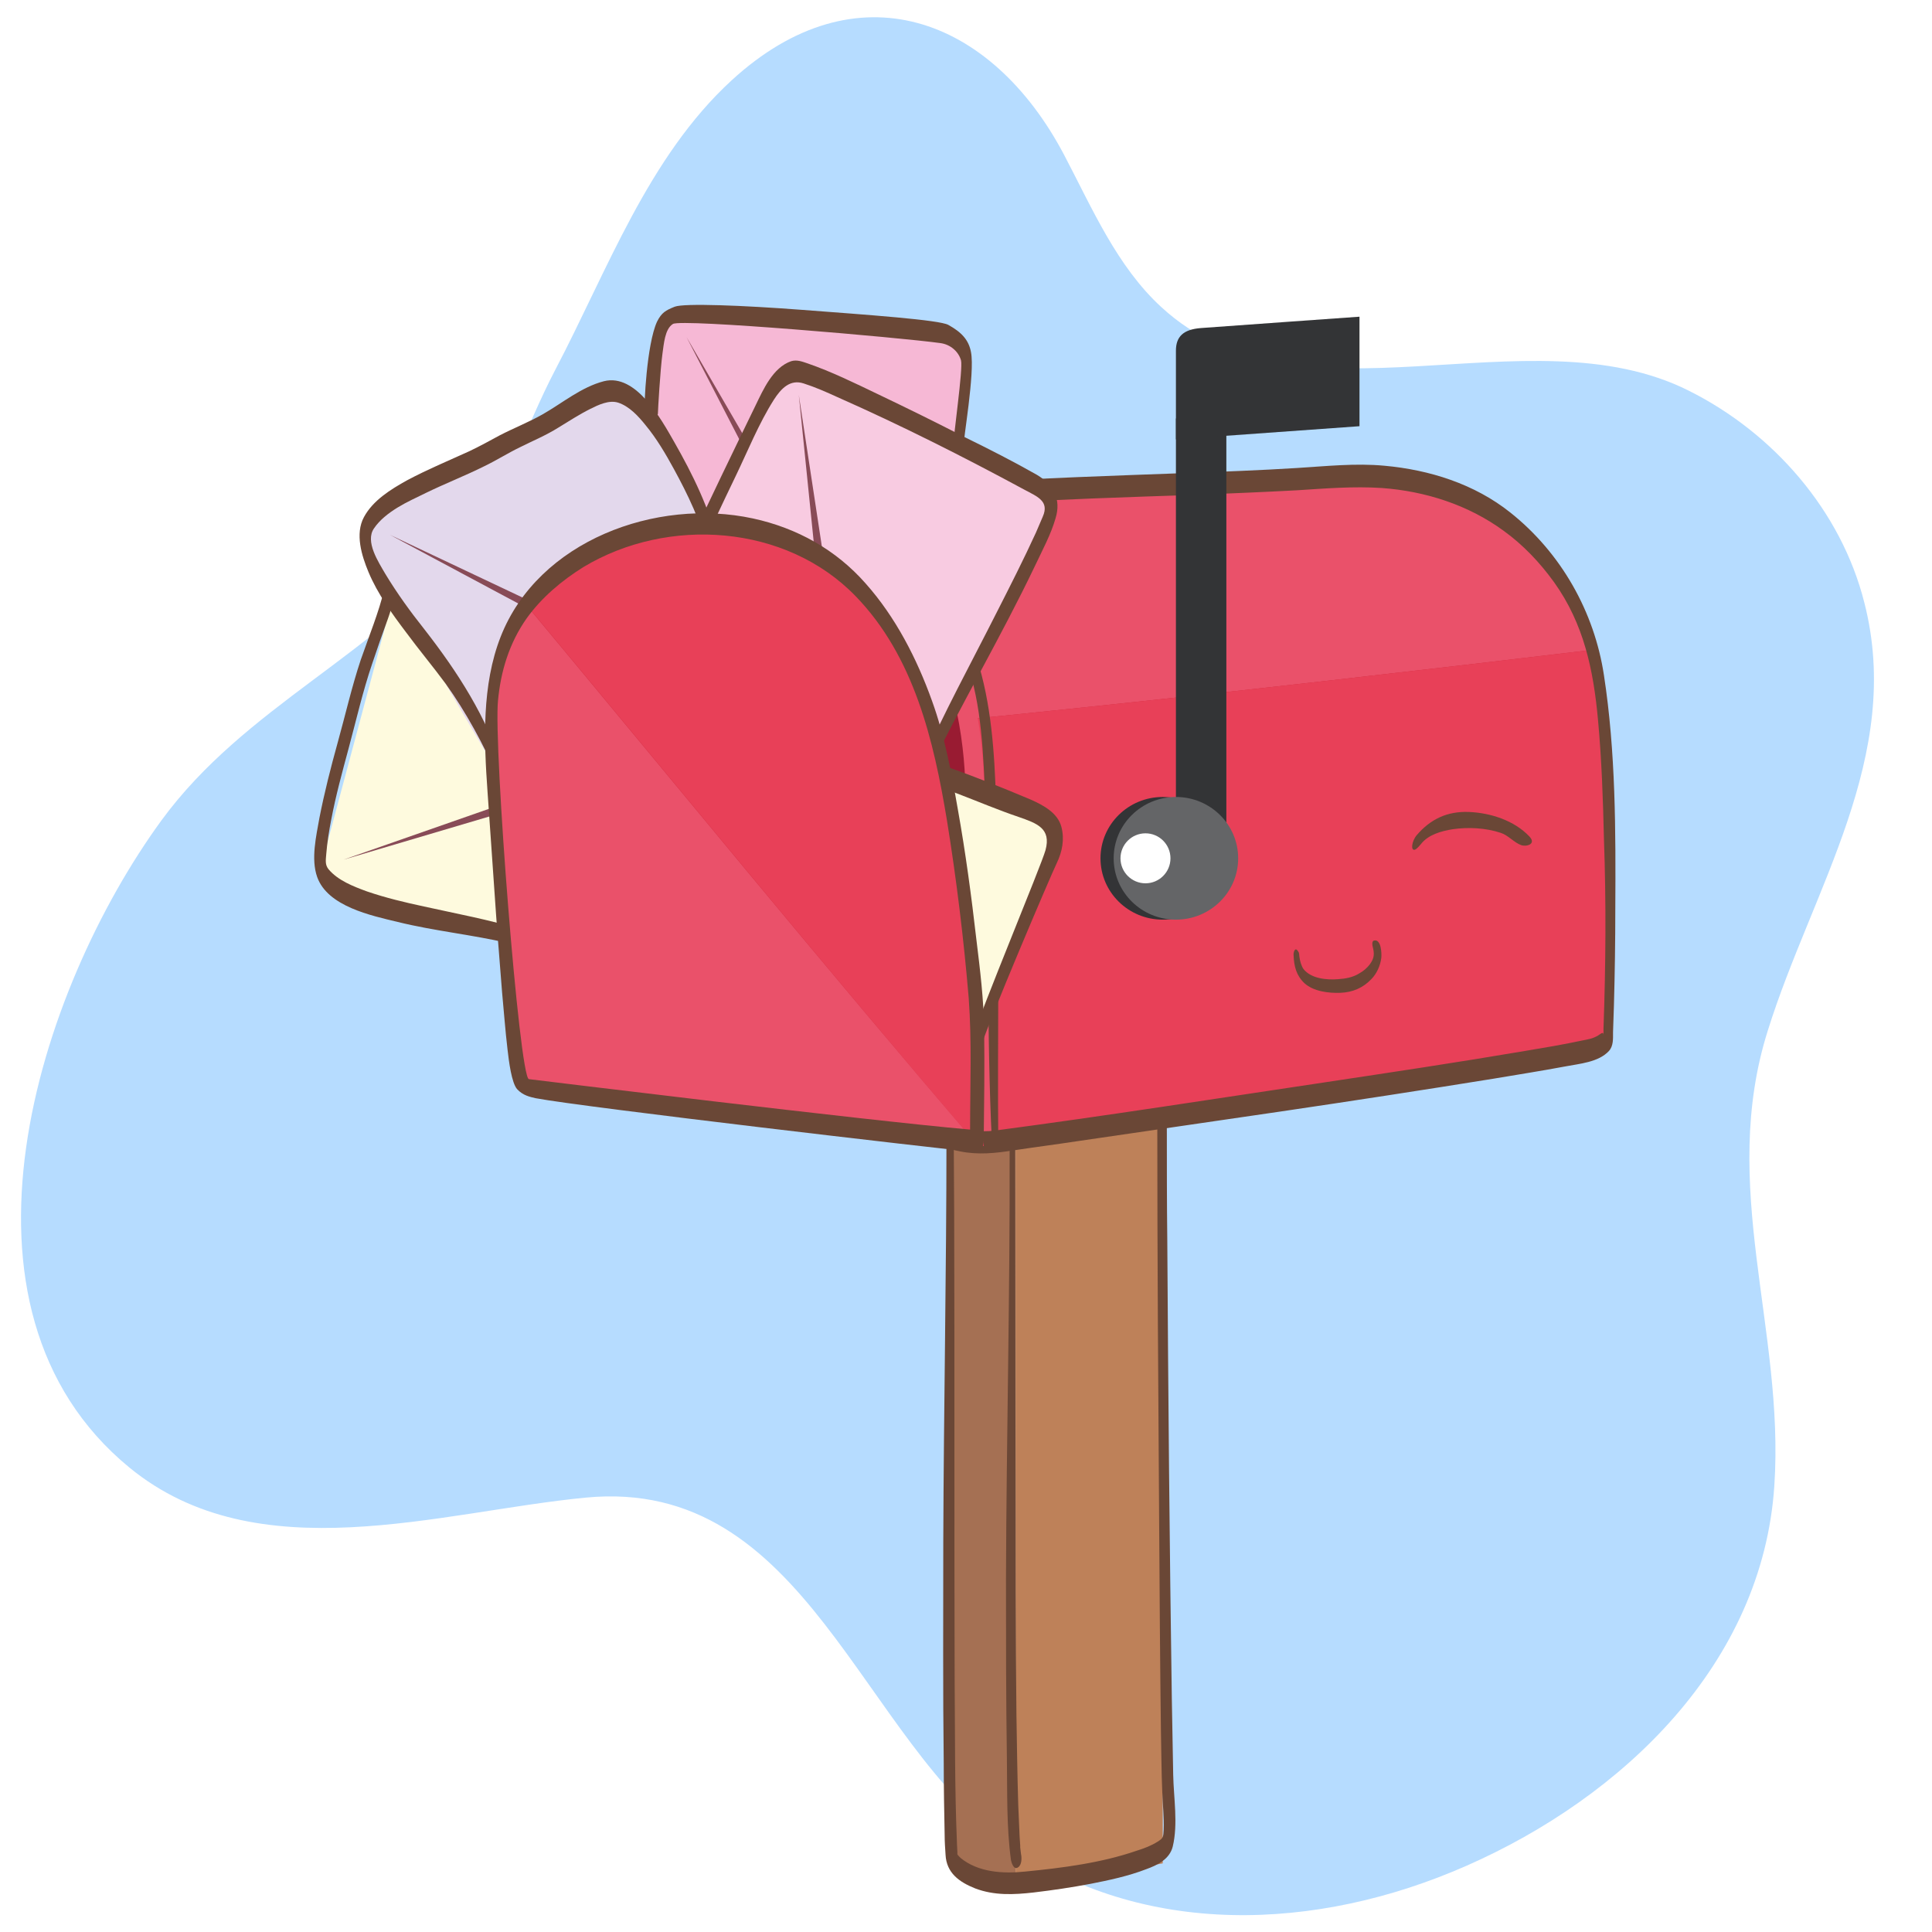 <?xml version="1.0" encoding="utf-8"?>
<!-- Generator: Adobe Illustrator 24.1.0, SVG Export Plug-In . SVG Version: 6.00 Build 0)  -->
<svg version="1.1" id="image" xmlns="http://www.w3.org/2000/svg" xmlns:xlink="http://www.w3.org/1999/xlink" x="0px" y="0px"
	 viewBox="0 0 425.2 425.2" style="enable-background:new 0 0 425.2 425.2;" xml:space="preserve">
<style type="text/css">

  #mailbox:hover ~	.st0{fill:red
	}

	.st0{fill:#B6DCFF;}
	.st1{fill:#A57053;}
	.st2{fill:#BE8159;}
	.st3{fill:#CC2638;}
	.st4{fill:#EA516A;}
	.st5{fill:#E84058;}
	.st6{fill:#6A4736;}
	.st7{fill:#333436;}
	.st8{fill:#646567;}
	.st9{fill:#FFFFFF;}
	.st10{fill:#991B32;}
	.st11{fill:#F6B8D5;}
	.st12{fill:#884B57;}
	.st13{fill:#F8CBE1;}
	.st14{fill:#FEFADE;}
	.st15{fill:#E3D8EC;}
	.st16{fill:#D83045;}
	.st17{display:none;}
	.st18{display:inline;fill:#E3D8EC;}
	.st19{display:inline;fill:#884B57;}
	.st20{display:inline;fill:#6A4736;}
	.st21{display:inline;fill:#EA516A;}
	.st22{display:inline;}
</style>
<path id="background" class="st0" d="M322.8,410.6c34.3-15.1,65.1-44.4,67.7-83.6c2.3-34.5-12.3-66-1.4-100.3
	c9.7-31,29.9-60.3,21.2-94.1c-5.1-20.2-20-37.3-38.6-46.6c-35.6-17.9-85.6,9.7-116.1-18.4c-9.8-9-15.2-21.7-21.4-33.5
	c-16-30.4-45.8-41.6-73.2-16.4c-18.4,16.9-27.4,42-38.8,63.7c-6.7,12.8-11.1,27.5-20.2,38.9c-18.8,23.7-48,35-66.5,60.3
	c-27.1,37.2-49.9,107.2-7,142.4c28.2,23.1,68.2,9.7,100.4,6.6c48.7-4.7,60.4,53.4,93.2,76.4C251.5,426.5,289.7,425.2,322.8,410.6z"
	/>
<g id="mailbox">
	<polygon class="st1" points="223.5,415.9 209.6,411.2 209.6,221.8 223.5,226.7 	"/>
	<polygon class="st2" points="223.5,220.4 255.9,212.3 255.9,410.1 223.5,415.9 	"/>
	<path class="st3" d="M173.1,110.4l123.3-5.9c62.9-4.4,57.1,65.3,57.1,95.5v31.6L216.8,252l-99.2-12.6v-33.1
		C123.3,183.5,101.8,110.4,173.1,110.4z"/>
	<path class="st4" d="M296.4,104.5l-123.3,5.9c-45,0-53.1,29-54.3,56.2c77.5-5.8,154.6-14.4,231.9-23.6
		C342.6,122.9,331.5,101.3,296.4,104.5z"/>
	<path class="st5" d="M118.8,166.6c-0.7,15.9,0.9,31.2-1.2,39.6v33.1l99.2,12.6l136.7-20.3V200c0-14,1.9-37-2.8-57
		C273.4,152.2,196.3,160.8,118.8,166.6z"/>
	<path class="st4" d="M218.8,251.8l-2.3-73.1c0,0,4.8-67.8-51.6-67.8c-53.3,0-49.2,53.1-49.2,61c0,7.8,0,67.1,0,67.1L218.8,251.8z"
		/>
	<g>
		<path class="st6" d="M219.7,251.2c-0.2-22.3,0.3-44.7-0.3-67c-0.5-20.9-0.5-44-16.8-59.6c-4-3.9-10.9-9.7-17-8.2
			c-1,0.3-1.2,3.3-0.1,3.6c2.5,0.7,4.9,1.3,7.2,2.4c2.9,1.3,5.5,3.3,7.8,5.3c4.5,3.9,8.1,8.6,10.6,14c4.5,9.6,5.1,20.5,5.6,30.9
			c1.1,24.8,0.4,49.6,1.4,74.3c0.1,1.4,0.1,2.8,0.2,4.2C218.4,252.8,219.7,252.7,219.7,251.2L219.7,251.2z"/>
	</g>
	<path class="st6" d="M353,148.6c-2.1-13.9-9.4-26.9-20.6-35.8c-7.9-6.3-17.8-9.4-27.7-10.3c-6.4-0.6-12.8,0.1-19.3,0.5
		c-8,0.5-16.1,0.8-24.2,1.1c-16.2,0.6-32.3,1.1-48.4,2.2c-21.7,1.5-48.8,2.9-61.6,23.2c-6.2,9.9-7.3,22.3-7.6,33.7
		c-0.2,10.2,0.6,20.5,0,30.7c-0.6,12.6-1,25.4,8.2,35.3c6.5,6.9,15.6,11,24.4,14.2c6.7,2.4,13.6,4,20.5,6c4.8,1.4,9.6,3,14.6,4
		c4,0.8,7.7,0.4,11.6-0.2c4.6-0.7,9.3-1.3,13.9-2c15.1-2.2,30.2-4.4,45.2-6.6c15.6-2.3,31.2-4.7,46.7-7.2c5.3-0.9,10.5-1.7,15.8-2.7
		c3.1-0.6,7.3-0.9,9.6-3.4c1-1.1,0.9-2.7,0.9-4.1c0.1-2,0.1-4,0.2-6c0.2-7.1,0.3-14.2,0.3-21.2C355.6,182.8,355.6,165.5,353,148.6z
		 M352.9,226.4c0,0.5,0,1,0,1.5c0-0.9-0.3-0.6-1.2,0c-1.2,0.7-2,0.8-3.5,1.1c-4.2,0.9-8.4,1.6-12.6,2.3c-14.7,2.5-29.4,4.7-44,6.9
		c-24.1,3.6-48.3,7.4-72.5,10.6c-3.7,0.5-7.3-0.2-10.8-1c-5.7-1.4-11.3-3.3-17-4.8c-11.5-3.1-23.2-6.5-33-13.4
		c-5.6-3.9-9.9-9.2-11.7-15.8c-1.5-5.5-1.1-11.3-0.8-16.8c0.5-9.5,0.1-19,0.1-28.6c0-11.9,0.4-24.9,7-35.3
		c6.2-9.8,16.9-15.1,27.8-17.9c12-3,24.8-3.7,37.1-4.4c15.2-0.9,30.4-1.4,45.5-1.9c7.4-0.3,14.8-0.6,22.2-1
		c6.2-0.4,12.4-0.9,18.6-0.5c9.6,0.7,19,3.7,26.8,9.4c4.3,3.1,8,7,11.1,11.3c6.6,9.2,8.7,19.4,9.7,30.4c0.8,8.7,1.1,17.4,1.3,26.1
		C353.5,198.5,353.4,212.5,352.9,226.4z"/>
	<ellipse class="st7" cx="255.9" cy="188.9" rx="13.7" ry="13.5"/>
	<polygon class="st7" points="269.9,90.7 258.8,92.1 258.8,185.7 269.9,184.3 	"/>
	<ellipse class="st8" cx="258.8" cy="188.9" rx="13.7" ry="13.5"/>
	<ellipse class="st9" cx="252.1" cy="188.9" rx="5.5" ry="5.5"/>
	<g>
		<path class="st6" d="M311.4,187c0.3-0.1,0.7-0.5,1.3-1.2c1.6-2.1,4.5-2.9,7-3.3c3.5-0.5,7.3-0.3,10.6,0.8c1.6,0.5,3,2.2,4.5,2.7
			c1.1,0.4,3.4-0.2,1.8-1.9c-3.3-3.5-8.5-5.2-13.3-5.4s-8.5,1.6-11.5,5.1C310.7,185.1,310.4,187.3,311.4,187z"/>
	</g>
	<g>
		<path class="st6" d="M284.7,210.3c0.1,2.4,0.6,4.4,2.4,6.1c2,1.8,5.3,2.2,7.9,2.1c2.7-0.1,5-1.1,6.8-3c1.2-1.2,2-3,2.2-4.7
			c0.1-0.9,0-4.2-1.6-3.8c-0.5,0.1-0.4,1-0.3,1.3c0.4,1.6,0.4,2.5-0.6,3.9c-0.6,0.8-1.4,1.5-2.3,2c-1.4,0.9-3.1,1.2-4.7,1.3
			c-2.5,0.2-5.9-0.1-7.6-2.2c-0.5-0.7-0.8-1.8-0.9-2.6c-0.1-0.4,0-1-0.3-1.3C285,208.2,284.6,209.7,284.7,210.3z"/>
	</g>
	<path class="st7" d="M299.2,93.8l-40.4,2.9c0,0,0-16.4,0-19.5s1.6-4.7,5.5-5s34.9-2.5,34.9-2.5V93.8z"/>
	<path class="st10" d="M212.7,246.2l-0.3-67.3c0,0,4.4-62.2-47.3-62.2c-48.9,0-45.1,48.7-45.1,55.9s0,61.5,0,61.5L212.7,246.2z"/>
	<g>
		<path class="st11" d="M209.2,74.3c2,0.2,3.5,1.9,3.3,3.9l-7.8,100.9c-0.2,2-1.9,3.5-3.9,3.3l-60.3-4.6c-2-0.2-3.5-1.9-3.3-3.9
			L145,73c0.2-2,1.9-3.5,3.9-3.3L209.2,74.3z"/>
		<polygon class="st12" points="143.3,175.2 181.5,126.6 151.1,74.2 178.4,127.1 		"/>
	</g>
	<g>
		<path class="st13" d="M229.9,108c1.8,0.9,2.6,3,1.7,4.8L187.2,204c-0.9,1.8-3,2.5-4.9,1.7l-54.4-26c-1.8-0.9-2.6-3-1.7-4.8
			l44.4-91.1c0.9-1.8,3-2.5,4.9-1.7L229.9,108z"/>
		<polygon class="st12" points="131.4,178.1 184.9,146.7 175.8,86.9 181.8,146 		"/>
	</g>
	<g>
		<path class="st14" d="M86.2,132.6c0.5-1.9,2.5-3.1,4.4-2.6l98.8,25.9c1.9,0.5,3.1,2.5,2.6,4.4l-15.5,57.9
			c-0.5,1.9-2.5,3.1-4.4,2.6l-98.8-25.9c-1.9-0.5-3.1-2.5-2.6-4.4L86.2,132.6z"/>
		<polygon class="st12" points="174.4,215.1 133.1,169.1 75.6,189.2 133,172.2 		"/>
	</g>
	<g>
		<path class="st14" d="M230.1,179.4c1.9,0.7,3.1,2.2,2.6,3.4L209.9,245c-0.4,1.2-2.3,1.7-4.2,1l-56.8-20.5
			c-1.9-0.7-3.1-2.2-2.6-3.4l22.8-62.1c0.4-1.2,2.3-1.7,4.2-1L230.1,179.4z"/>
		<polygon class="st12" points="151.9,224.6 195.7,204.7 174.7,162.4 192.7,204.1 		"/>
	</g>
	<g>
		<path class="st15" d="M133.7,85.1c1.7-1,4-0.4,5,1.3l51.4,87.5c1,1.7,0.4,3.9-1.3,4.9l-52.2,30.1c-1.7,1-4,0.4-5-1.3l-51.4-87.5
			c-1-1.7-0.4-3.9,1.3-4.9L133.7,85.1z"/>
		<polygon class="st12" points="137.2,205.2 140.8,143.7 85.8,117.7 138.5,145.9 		"/>
	</g>
	<g>
		<path class="st6" d="M210.3,243.9c2.3-4.3,4-8.4,5.4-13c1.6-5.5,15.5-38.1,16.9-41c1.2-2.5,1.7-5.2,1-7.9c-0.8-3.1-4-4.8-6.7-6
			c-2.4-1-24.6-10.5-29.7-9.9c-1.5,0.2-2.3,3.9-0.9,4.2c10,1.9,19,6.5,27.9,9.5c4,1.4,7.2,2.5,5.9,7.3c-0.9,3.3-14.5,35.9-15.7,40.5
			c-1.2,4.5-2.2,10.1-5.2,13.9C208.4,242.5,209.4,245.5,210.3,243.9z"/>
	</g>
	<g>
		<path class="st6" d="M203.8,170.9c7.6-15.7,16.5-30.7,24-46.4c1.6-3.4,3.5-6.9,4.5-10.4c1.3-4.2-0.4-7.4-4.1-9.6
			c-5.1-2.9-10.4-5.6-15.7-8.2c-6.4-3.3-12.9-6.5-19.4-9.6c-5-2.4-10.1-4.9-15.3-6.7c-1.2-0.4-2.4-0.9-3.7-0.5
			c-4,1.4-6.1,6.2-7.8,9.7c-5.1,10.5-10.2,21-15.1,31.6c-0.6,1.2,0.5,5.6,1.6,3.3c3-6.4,6-12.9,9.1-19.3c2.7-5.6,5.1-11.6,8.4-16.8
			c1.6-2.5,3.6-4.6,6.6-3.6c2.5,0.8,5,1.9,7.4,3c14,6.2,27.7,13.1,41.2,20.4c2.8,1.5,5.5,2.5,4,5.9c-0.5,1.2-1,2.3-1.5,3.5
			c-2.7,5.9-5.6,11.6-8.5,17.3c-5.7,11.3-11.8,22.4-16.9,34C202.2,169.4,203,172.6,203.8,170.9z"/>
	</g>
	<g>
		<path class="st6" d="M114.8,204.6c-7.1-2.2-14.3-3.5-21.5-5.1c-4.2-0.9-8.4-1.9-12.5-3.3c-3-1.1-6.4-2.4-8.5-4.9
			c-0.8-1-0.6-2-0.5-3.3c0.2-2.5,0.6-5.1,1.1-7.6c1-5.3,2.4-10.4,3.8-15.6c1.7-6.3,3.1-12.5,5.2-18.7c1.1-3.3,2.3-6.7,3.5-10
			c0.6-1.6,1-3.2,1-5.2c0-0.4-0.7-3.2-1.5-1.8c-0.2,0.3-0.3,0.7-0.4,1.1c-0.1,0.5,0.5,4.3,1.3,2.8h-0.1c-0.4-1-0.8-2.1-1.2-3.1
			c-1,4.5-3.4,10.4-5.1,15.3c-2,6-3.4,12.2-5.1,18.3c-1.5,5.4-2.9,10.9-4,16.5c-0.7,4-1.9,9-0.5,13c2.3,6.5,11.9,8.5,17.7,9.9
			c8.1,2,16.4,2.8,24.5,4.7c0.7,0.2,1.4,0.4,2.1,0.7C115.8,208.9,116.2,205,114.8,204.6L114.8,204.6z"/>
	</g>
	<g>
		<path class="st6" d="M110.8,169.4c-3.7-11.6-10-21.4-17.4-30.9c-3.1-3.9-6-7.9-8.6-12.2c-1.5-2.6-4.5-7.1-2.5-10
			c2.5-3.7,7.5-5.9,11.4-7.8c4.3-2.1,8.7-3.8,12.9-5.9c2.7-1.3,5.2-2.9,7.9-4.2c2.8-1.4,5.7-2.6,8.4-4.3c2.3-1.4,4.6-2.9,7-4.1
			c1.8-0.9,4.1-2,6.1-1.4c2.5,0.8,4.5,3,6.1,5c2.4,2.9,4.4,6.3,6.2,9.6c3,5.5,6.1,11.8,7.4,17.9c0.7,3.1,2.8,0.9,2.3-1.3
			c-1.8-7.8-5.6-15.5-9.6-22.5c-2.8-4.9-8.4-15.2-15.5-13.4c-5,1.3-9.1,4.8-13.5,7.3c-3,1.7-6.3,3-9.4,4.6c-2.2,1.2-4.4,2.4-6.7,3.5
			c-4.6,2.1-9.2,4-13.7,6.4c-3.6,2-7.5,4.4-9.5,8.1s-0.5,8.5,1,12.1c2,4.8,5.2,9.2,8.3,13.3c2.8,3.8,5.9,7.5,8.7,11.3
			c4.5,6.3,8.3,13.3,11.4,20.4C110.3,172.4,111.1,170.3,110.8,169.4L110.8,169.4z"/>
	</g>
	<g>
		<path class="st6" d="M144.8,90.9c0-0.6,0.5-9.4,1-13.1c0.3-2,0.5-5.4,2.3-6.5c1.9-1.2,50.1,3,58.8,4.2c2.4,0.3,4.1,2,4.6,3.8
			c0.5,1.9-1.8,17.2-1.6,18.4c0.1,0.6,1.2,2.1,2.1,1.5c0.9-0.5,0.3-0.3,0.1-1.1c-0.2-1,2.5-16,1.6-20.6c-0.5-2.7-2.1-4.4-5-6
			c-2-1.1-17.6-2.2-32.1-3.3c-13.2-1-26-1.5-28.1-0.7c-2,0.8-2.9,1.3-3.9,3.3c-2.3,5-2.9,18.8-2.7,19.5
			C142.3,91.7,144.9,92.1,144.8,90.9z"/>
	</g>
	<g id="mailboxDoor">
		<path class="st16" d="M216.5,252.2l-6.6-71c0,0-1-65.7-57.2-65.7c-53.1,0-44.4,51.4-43.7,59c0.7,7.6,5.8,64.9,5.8,64.9
			L216.5,252.2z"/>
		<path class="st5" d="M216.5,252.2l-6.6-71c0,0-1-65.7-57.2-65.7c-20,0-31.3,7.3-37.5,16.8c33.3,40,66.1,80.2,99.9,119.7
			L216.5,252.2z"/>
		<path class="st4" d="M115.2,132.4c-10.2,15.7-6.7,37.5-6.2,42.2c0.7,7.6,5.8,64.9,5.8,64.9l100.4,12.6
			C181.3,212.6,148.5,172.4,115.2,132.4z"/>
		<path class="st6" d="M216.6,226.6c-0.1-6.6-0.9-13.2-1.7-19.7c-1.1-9.6-2.4-19.3-4.1-28.8c-1.4-8-2.9-16.2-5.7-23.9
			c-3.3-9.2-8-18.4-14.6-25.8c-6.5-7.4-15.1-12.2-24.8-14.3c-21.3-4.6-47.2,4.9-55.5,26c-4.2,10.7-3.7,22.9-2.9,34.2
			c0.5,7.2,1,14.4,1.5,21.6c0.5,7.5,1.1,15,1.7,22.5c0.4,4.2,0.7,8.4,1.2,12.6c0.3,2.7,0.9,7.3,2.1,8.7c1.3,1.4,2.8,1.7,4.1,2
			c10.6,2,88.8,11.1,97.1,11.9c1.1,0.1,1.5-1.7,1.5-2.4C216.6,243,216.7,234.8,216.6,226.6z M116.4,237.5
			c-2.1-0.3-7.8-73.3-6.8-83.3c0.6-6.5,2.5-12.7,6.3-18.1c3.3-4.6,7.7-8.3,12.5-11.3c18.6-11.2,44.6-9.4,59.9,6.4
			c12.9,13.3,17.2,31.8,20.1,49.3c2.1,13,3.7,26.1,4.8,39.2c0.7,9.6,0.3,19.3,0.3,28.9C189.7,246.5,118.9,237.8,116.4,237.5z"/>
	</g>
	<g>
		<path class="st6" d="M222.2,253.1c0.1,31.4-0.7,62.9-0.8,94.4c0,13.2,0,26.4,0.2,39.6c0.1,7.4-0.1,15,0.9,22.3
			c0.1,0.5,0.6,2.2,1.5,1.6c0.9-0.5,0.9-2.1,0.7-3c-0.1-0.6-0.1-1.1-0.2-1.7c0.1,0.7,0-0.5,0-0.6c0-0.5-0.1-1-0.1-1.5
			c-0.1-2.3-0.2-4.6-0.3-6.9c-0.2-6.6-0.3-13.3-0.4-19.9c-0.2-17.9-0.2-35.8-0.2-53.7c0-23.5-0.1-47.1-0.1-70.6
			C223.4,251.4,222.2,251.4,222.2,253.1L222.2,253.1z"/>
	</g>
	<g>
		<path class="st6" d="M208.3,250.4c0,29.6-0.6,59.2-0.7,88.9c0,16.3-0.1,32.6,0.1,48.9c0,5.2,0.1,10.4,0.2,15.6
			c0,1.5,0.1,2.9,0.2,4.4c0.2,4,3,6,6.5,7.4c4.2,1.6,8.5,1.4,12.9,0.9c4.2-0.5,8.3-1.1,12.5-1.9c4.1-0.8,8.3-1.7,12.2-3.2
			c2.5-0.9,5.2-2.2,5.9-5c1.2-5,0.2-10.7,0.1-15.8c-0.1-5.5-0.2-11.1-0.3-16.6c-0.5-33.6-0.8-67.3-1-100.9c-0.1-8.5-0.1-17-0.1-25.5
			c0-0.6-0.2-2.4-1.1-2.4s-1,1.8-1,2.4c0,28.8,0.2,57.6,0.4,86.5c0.1,15.6,0.2,31.3,0.4,46.9c0.1,4.5,0.1,9,0.3,13.5
			c0.1,2.7,0.4,5.5,0.3,8.2c-0.1,1.5,0,1.8-1.3,2.6c-1.4,0.9-3,1.5-4.6,2c-7.8,2.7-16.4,3.8-24.6,4.6c-4.8,0.5-10.3,0.2-14.2-3
			c-0.3-0.3-0.6-0.6-0.8-0.9c0.2,0.3,0.1,0.9,0.1,0.4c0-0.3,0-0.5,0-0.8c0-0.7-0.1-1.4-0.1-2.2c-0.5-11.9-0.4-23.9-0.5-35.8
			c-0.1-34.1,0-68.1-0.1-102.2c0-5.7-0.1-11.3-0.1-17C209.7,248.4,208.3,248.5,208.3,250.4L208.3,250.4z"/>
	</g>
	<g id="mail2" class="st17">
		<path class="st18" d="M194.8,241c0.8,1.1,0.4,2.6-0.8,3.3l-60.6,35.6c-1.2,0.7-2.7,0.4-3.5-0.7l-22.7-32.7
			c-0.8-1.1-0.4-2.6,0.8-3.3l60.6-35.6c1.2-0.7,2.7-0.4,3.5,0.7L194.8,241z"/>
		<polygon class="st19" points="109.9,246.8 153.5,247.3 170.5,211.2 151.9,245.9 		"/>
		<path class="st20" d="M122.6,231.1c10.1-3,18.5-7.7,26.6-13c3.3-2.2,6.7-4.3,10.4-6.2c2.2-1.1,6.1-3.3,8.7-2.2
			c3.4,1.4,5.5,4.5,7.4,6.9c2,2.6,3.7,5.4,5.8,8c1.3,1.7,2.8,3.2,4,4.8c1.4,1.7,2.5,3.5,4.2,5.2c1.3,1.4,2.8,2.8,3.9,4.3
			c0.9,1.1,1.9,2.5,1.5,3.8c-0.6,1.7-2.5,3.1-4.2,4.2c-2.5,1.7-5.4,3.2-8.2,4.5c-4.7,2.2-10.2,4.6-15.5,5.8
			c-2.7,0.6-0.7,1.9,1.2,1.4c6.8-1.6,13.5-4.5,19.5-7.5c4.2-2.1,13.1-6.3,11.2-10.7c-1.4-3.1-4.6-5.6-7-8.3
			c-1.6-1.8-2.9-3.9-4.5-5.8c-1.2-1.3-2.3-2.7-3.4-4.1c-2-2.8-3.9-5.7-6.2-8.5c-1.9-2.2-4.2-4.6-7.6-5.7s-7.5,0.2-10.7,1.3
			c-4.2,1.6-7.9,3.9-11.4,6.1c-3.2,2-6.4,4.2-9.6,6.2c-5.4,3.3-11.4,6.1-17.6,8.5C119.9,231,121.8,231.4,122.6,231.1L122.6,231.1z"
			/>
	</g>
	<g id="mail1" class="st17">
		<path class="st21" d="M149.1,333.2c-1.1,0.4-2.4-0.3-2.9-1.6l-25.8-62.7c-0.5-1.2,0-2.5,1.1-2.9l33.2-10.6
			c1.1-0.4,2.4,0.3,2.9,1.6l25.8,62.7c0.5,1.2,0,2.5-1.1,2.9L149.1,333.2z"/>
		<polygon class="st19" points="154,257.6 148.3,295.4 179.8,320.3 149.8,294.5 		"/>
		<g class="st22">
			<path class="st6" d="M128,267.4c5.3-1.2,10.2-3.1,15.3-4.7c3-1,6-1.9,9-2.5c2.3-0.4,4.9-0.8,7.2,0c0.9,0.4,1.2,1.1,1.6,2
				c0.9,1.7,1.7,3.6,2.4,5.4c1.5,3.9,2.7,7.8,3.9,11.7c1.5,4.8,3.1,9.4,4.3,14.3c0.6,2.6,1.3,5.3,1.8,7.9c0.3,1.3,0.7,2.5,1.5,3.8
				c0.2,0.3,1.7,1.8,1.6,0.6c0-0.3-0.1-0.6-0.2-0.9c-0.1-0.4-2-2.6-1.9-1.4l0.1,0c0.6,0.5,1.3,1.1,2,1.6c-1.2-3.3-2.1-8.1-3-12
				c-1.2-4.7-2.8-9.3-4.2-14c-1.2-4.1-2.6-8.3-4.1-12.4c-1.2-2.9-2.4-6.6-4.9-8.8c-4-3.4-10.8-1.1-14.9,0.1
				c-5.8,1.7-11.3,4.3-17,6.1c-0.5,0.1-1,0.3-1.6,0.3C125.6,265,126.9,267.7,128,267.4L128,267.4z"/>
		</g>
	</g>
</g>
</svg>
